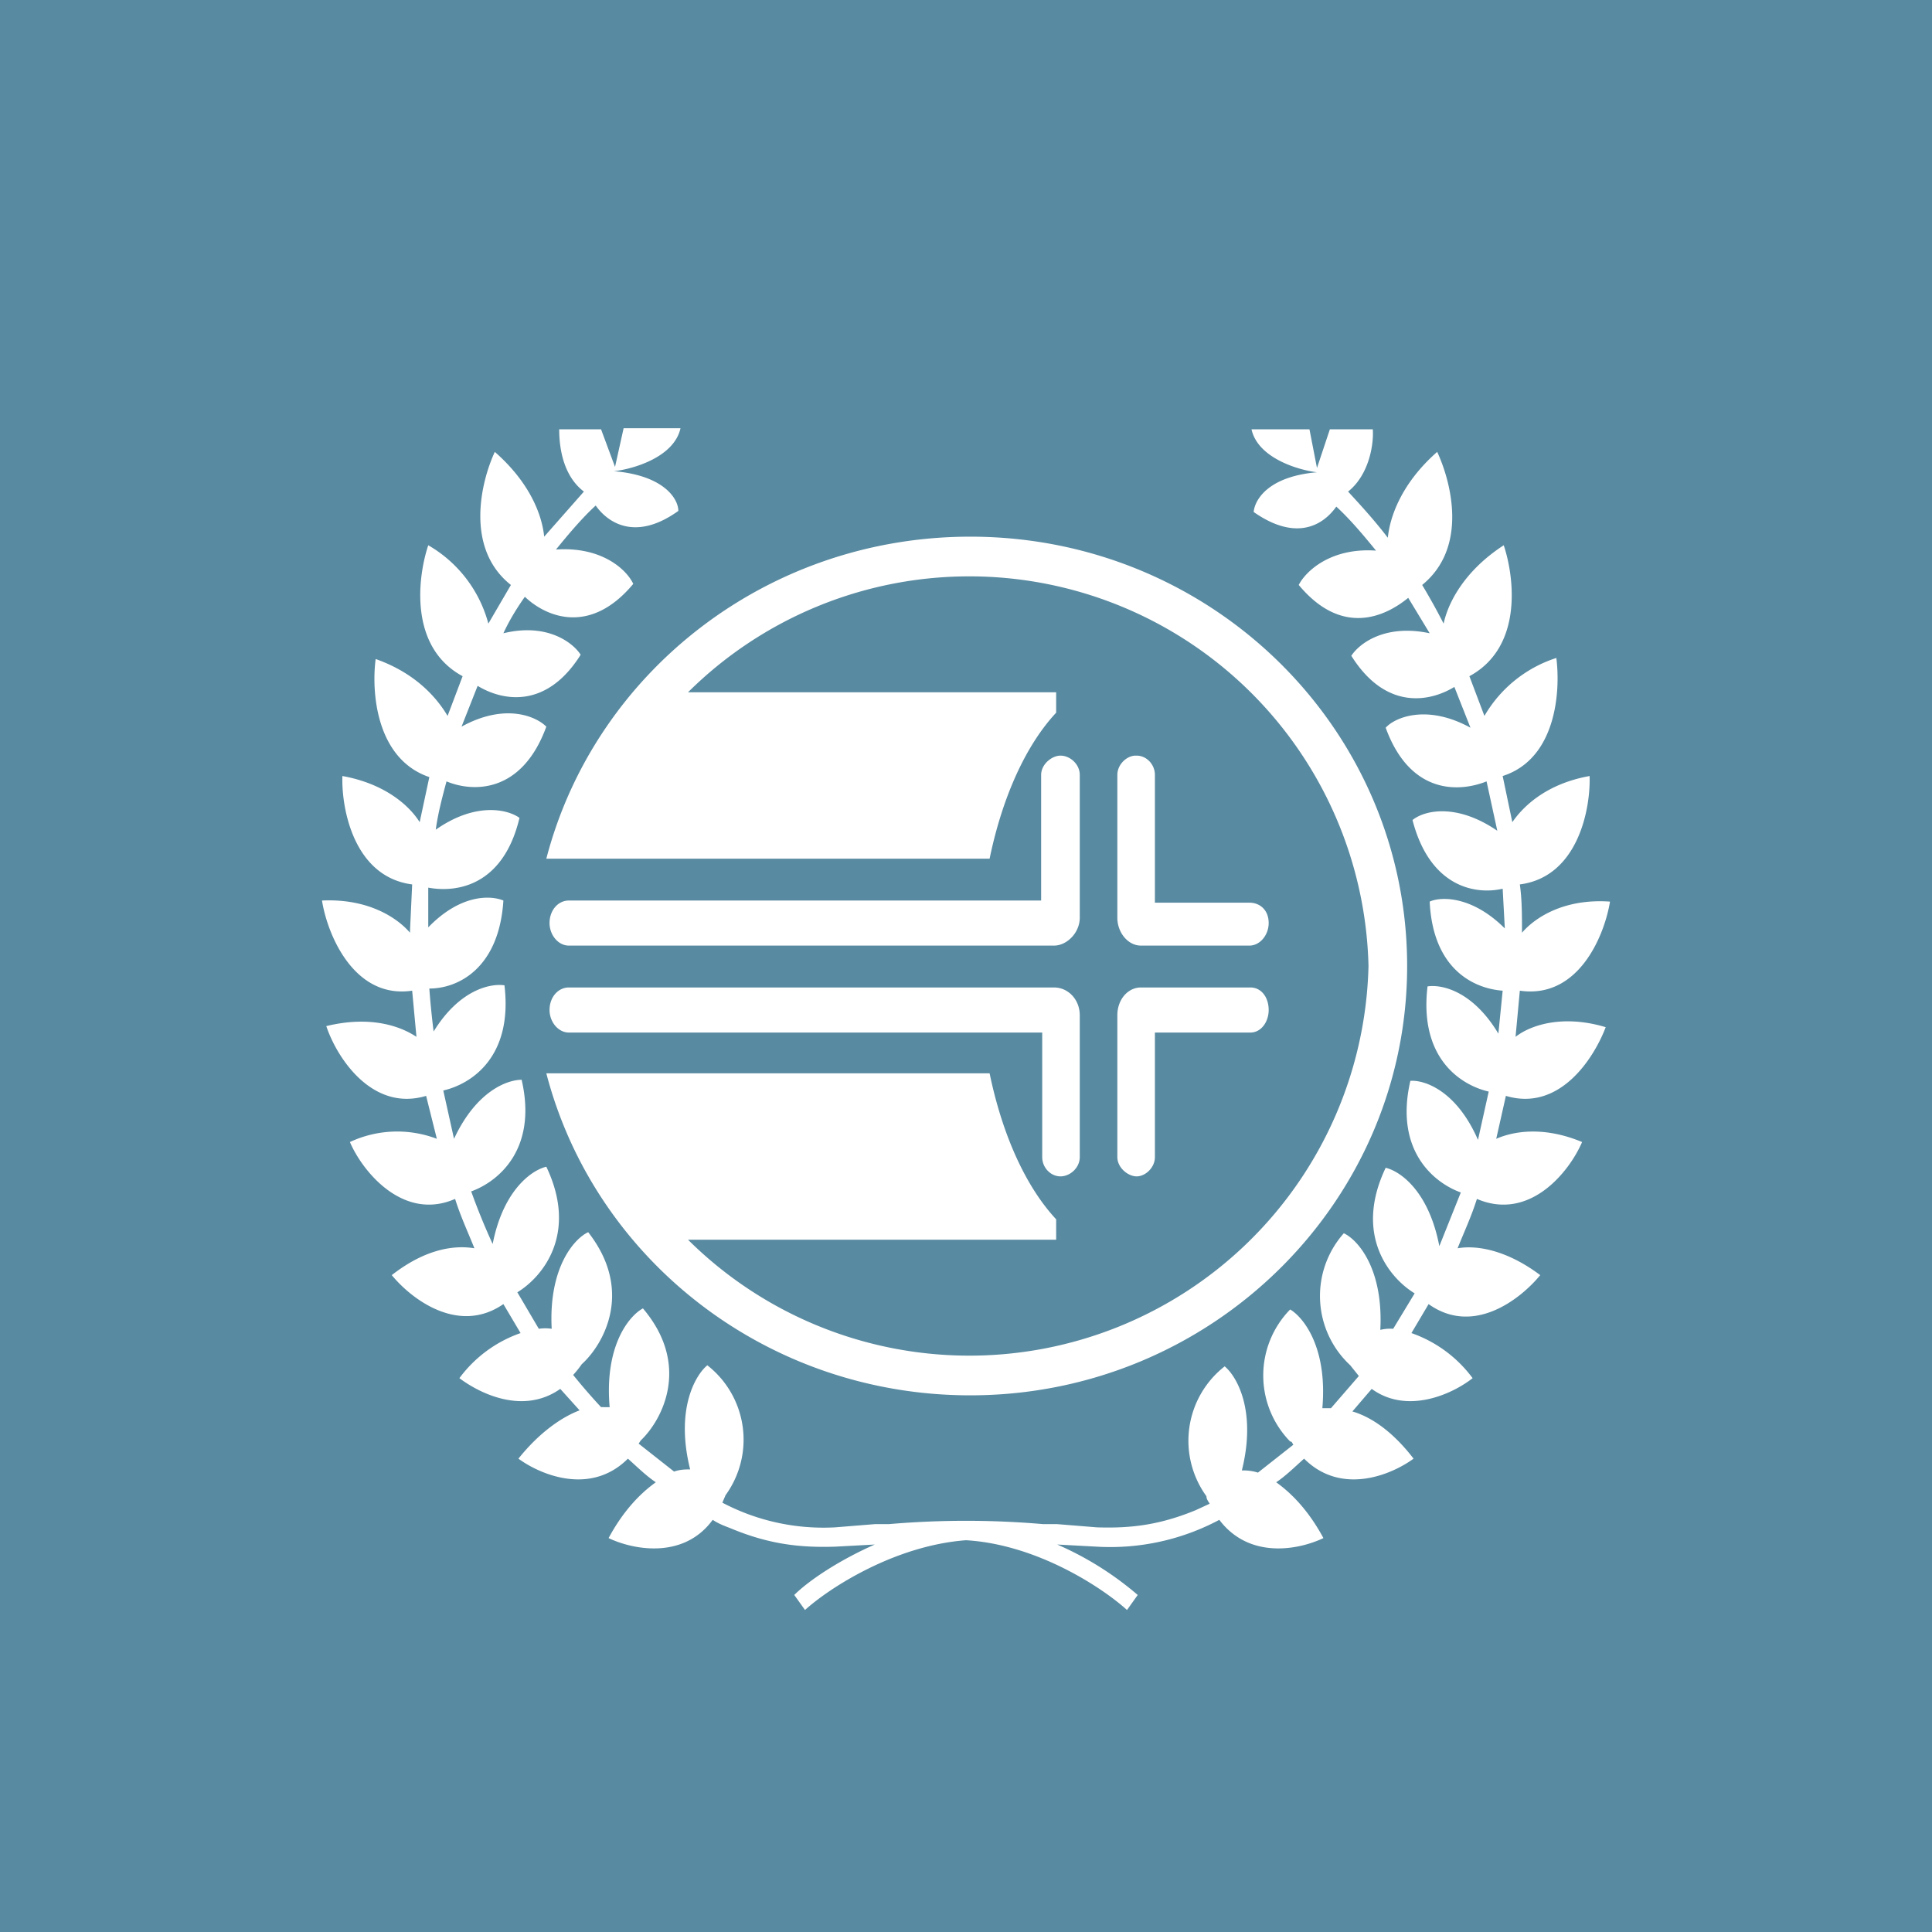 <!-- by TradingView --><svg width="18" height="18" viewBox="0 0 18 18" xmlns="http://www.w3.org/2000/svg"><path fill="#588AA1" d="M0 0h18v18H0z"/><path d="M5.21 4c0 .13.02.42.23.58L5.07 5c-.02-.2-.13-.5-.46-.79-.13.28-.28.9.15 1.24l-.21.36a1.2 1.2 0 0 0-.56-.73c-.1.3-.18.95.32 1.22l-.14.37c-.1-.17-.3-.4-.67-.53-.04.3 0 .93.5 1.1l-.09.42c-.1-.16-.33-.36-.72-.43-.01.31.11.94.65 1.01l-.02.43v.02c-.12-.14-.39-.32-.82-.3.05.32.3.92.84.84l.04.43c-.15-.1-.43-.2-.84-.1.1.3.43.8.93.65l.1.4a1.04 1.04 0 0 0-.81.03c.12.28.5.74.98.53.05.16.12.31.18.46-.18-.03-.45 0-.77.25.18.22.62.56 1.04.27l.16.27a1.2 1.2 0 0 0-.57.42c.2.15.6.34.94.1l.18.2c-.16.06-.37.2-.57.45.22.16.68.34 1.02 0 .09.08.17.16.26.22-.14.1-.3.26-.44.52.23.11.7.2.97-.17.06.04.12.06.17.08.36.15.65.18.97.17l.37-.02c-.34.15-.62.34-.75.47l.1.14c.22-.2.83-.6 1.5-.65.67.04 1.28.45 1.5.65l.1-.14a2.96 2.96 0 0 0-.75-.47l.37.02a2.16 2.16 0 0 0 1.14-.25c.28.37.74.28.97.17-.14-.26-.3-.42-.44-.52.09-.06.17-.14.26-.22.34.34.8.16 1.02 0-.2-.26-.4-.39-.57-.44l.18-.21c.33.24.75.05.94-.1a1.2 1.2 0 0 0-.57-.42l.16-.27c.42.3.86-.05 1.04-.27-.32-.24-.6-.28-.77-.25.06-.15.13-.3.18-.46.49.21.86-.25.98-.53-.36-.15-.64-.1-.8-.03l.09-.4c.5.15.82-.35.93-.64-.4-.12-.7-.02-.84.09l.04-.43c.55.08.79-.52.84-.83-.43-.03-.7.15-.82.29v-.02c0-.14 0-.29-.02-.43.54-.07.66-.7.65-1.01-.39.07-.61.27-.72.43L14 7.23c.5-.16.54-.79.5-1.1a1.2 1.2 0 0 0-.67.54l-.14-.37c.5-.27.42-.92.32-1.22-.37.24-.52.54-.56.73a6.1 6.1 0 0 0-.2-.36c.43-.35.27-.96.14-1.24-.33.29-.44.6-.46.8-.13-.17-.26-.31-.37-.43.2-.16.24-.45.23-.58h-.4l-.12.36L12.2 4h-.54c.06.27.44.38.61.4-.46.04-.58.26-.59.37.4.28.65.12.77-.05.12.11.24.25.37.41-.43-.03-.66.2-.72.32.4.48.8.3 1.02.12l.2.33c-.42-.09-.66.1-.73.21.32.51.73.43.96.29l.15.38c-.4-.22-.7-.1-.79 0 .23.63.69.6.94.5l.1.46c-.38-.26-.68-.19-.79-.1.16.62.58.7.84.64l.02.37c-.3-.3-.59-.3-.7-.25.03.63.41.81.68.83l-.04.4c-.24-.4-.53-.46-.66-.44-.08.67.31.92.57.98l-.1.45c-.2-.46-.5-.56-.63-.55-.15.65.22.95.47 1.04l-.2.5c-.1-.52-.37-.7-.5-.73-.3.63.04 1.03.27 1.17l-.2.33a.4.4 0 0 0-.12.01c.03-.57-.21-.84-.34-.9a.88.88 0 0 0 .06 1.23l.08.1-.26.3h-.08c.05-.57-.18-.85-.3-.92a.88.88 0 0 0 0 1.23c.02 0 .02.02.03.03l-.33.26a.44.44 0 0 0-.15-.02c.14-.56-.05-.88-.16-.97a.88.88 0 0 0-.17 1.21c0 .03.02.05.03.07l-.13.06c-.34.14-.61.17-.92.16l-.37-.03h-.13a8.37 8.37 0 0 0-1.44 0h-.13l-.37.03A2.02 2.02 0 0 1 6.73 14l.03-.07a.88.88 0 0 0-.17-1.21c-.11.09-.3.41-.16.97-.04 0-.09 0-.15.02l-.33-.26.02-.03c.2-.19.47-.7.02-1.23-.13.07-.36.35-.31.92H5.6a5.5 5.5 0 0 1-.26-.3.91.91 0 0 0 .08-.1c.2-.18.49-.68.06-1.23-.13.06-.37.33-.34.9a.4.4 0 0 0-.12 0l-.2-.34c.23-.14.57-.54.27-1.17-.13.03-.4.21-.5.72a6.14 6.14 0 0 1-.2-.49c.25-.09.62-.39.47-1.04-.13 0-.42.1-.63.55l-.1-.45c.26-.06.65-.31.57-.98-.13-.02-.42.04-.66.43a7.63 7.63 0 0 1-.04-.4c.27 0 .65-.19.69-.82-.12-.05-.4-.06-.7.25v-.37c.27.05.7-.02.85-.65-.11-.08-.41-.15-.78.11.02-.15.06-.3.1-.45.24.1.7.12.93-.51-.1-.1-.39-.22-.79 0l.15-.38c.23.14.64.22.96-.29-.07-.11-.31-.3-.72-.2.06-.13.13-.24.2-.34.2.19.61.36 1.01-.12-.06-.13-.29-.35-.72-.32.13-.16.25-.3.37-.41.12.17.38.33.77.05 0-.11-.13-.33-.6-.37.18-.02.56-.13.62-.4h-.53l-.08.36L5.6 4h-.4Zm3.83 9c2.25 0 4.07-1.8 4.07-4S11.3 5 9.04 5c-1.9 0-3.5 1.27-3.95 3h4.13c.12-.58.34-1.06.62-1.36v-.19H6.41A3.72 3.72 0 0 1 12.75 9a3.72 3.72 0 0 1-6.34 2.55h3.43v-.19c-.28-.3-.5-.78-.62-1.36H5.09c.45 1.73 2.05 3 3.95 3Zm.84-5.96c.09 0 .18.08.18.18v1.33c0 .14-.12.26-.24.26H5.3c-.1 0-.18-.1-.18-.21 0-.12.08-.21.18-.21h4.4V7.22c0-.1.1-.18.18-.18Zm.7 0c-.08 0-.17.08-.17.18v1.33c0 .14.1.26.22.26h1.01c.1 0 .18-.1.18-.21 0-.12-.08-.19-.18-.19h-.88V7.22c0-.1-.08-.18-.17-.18Zm-.17 3.74c0 .1.1.18.18.18.08 0 .17-.08.17-.18V9.62h.89c.1 0 .17-.1.17-.21 0-.12-.07-.21-.17-.21h-1.02c-.12 0-.22.11-.22.26v1.32Zm-.35 0c0 .1-.09.18-.18.18s-.17-.08-.17-.18V9.62H5.3c-.1 0-.18-.1-.18-.21 0-.12.08-.21.18-.21h4.52c.13 0 .24.11.24.26v1.32Z" fill="#fff"/></svg>